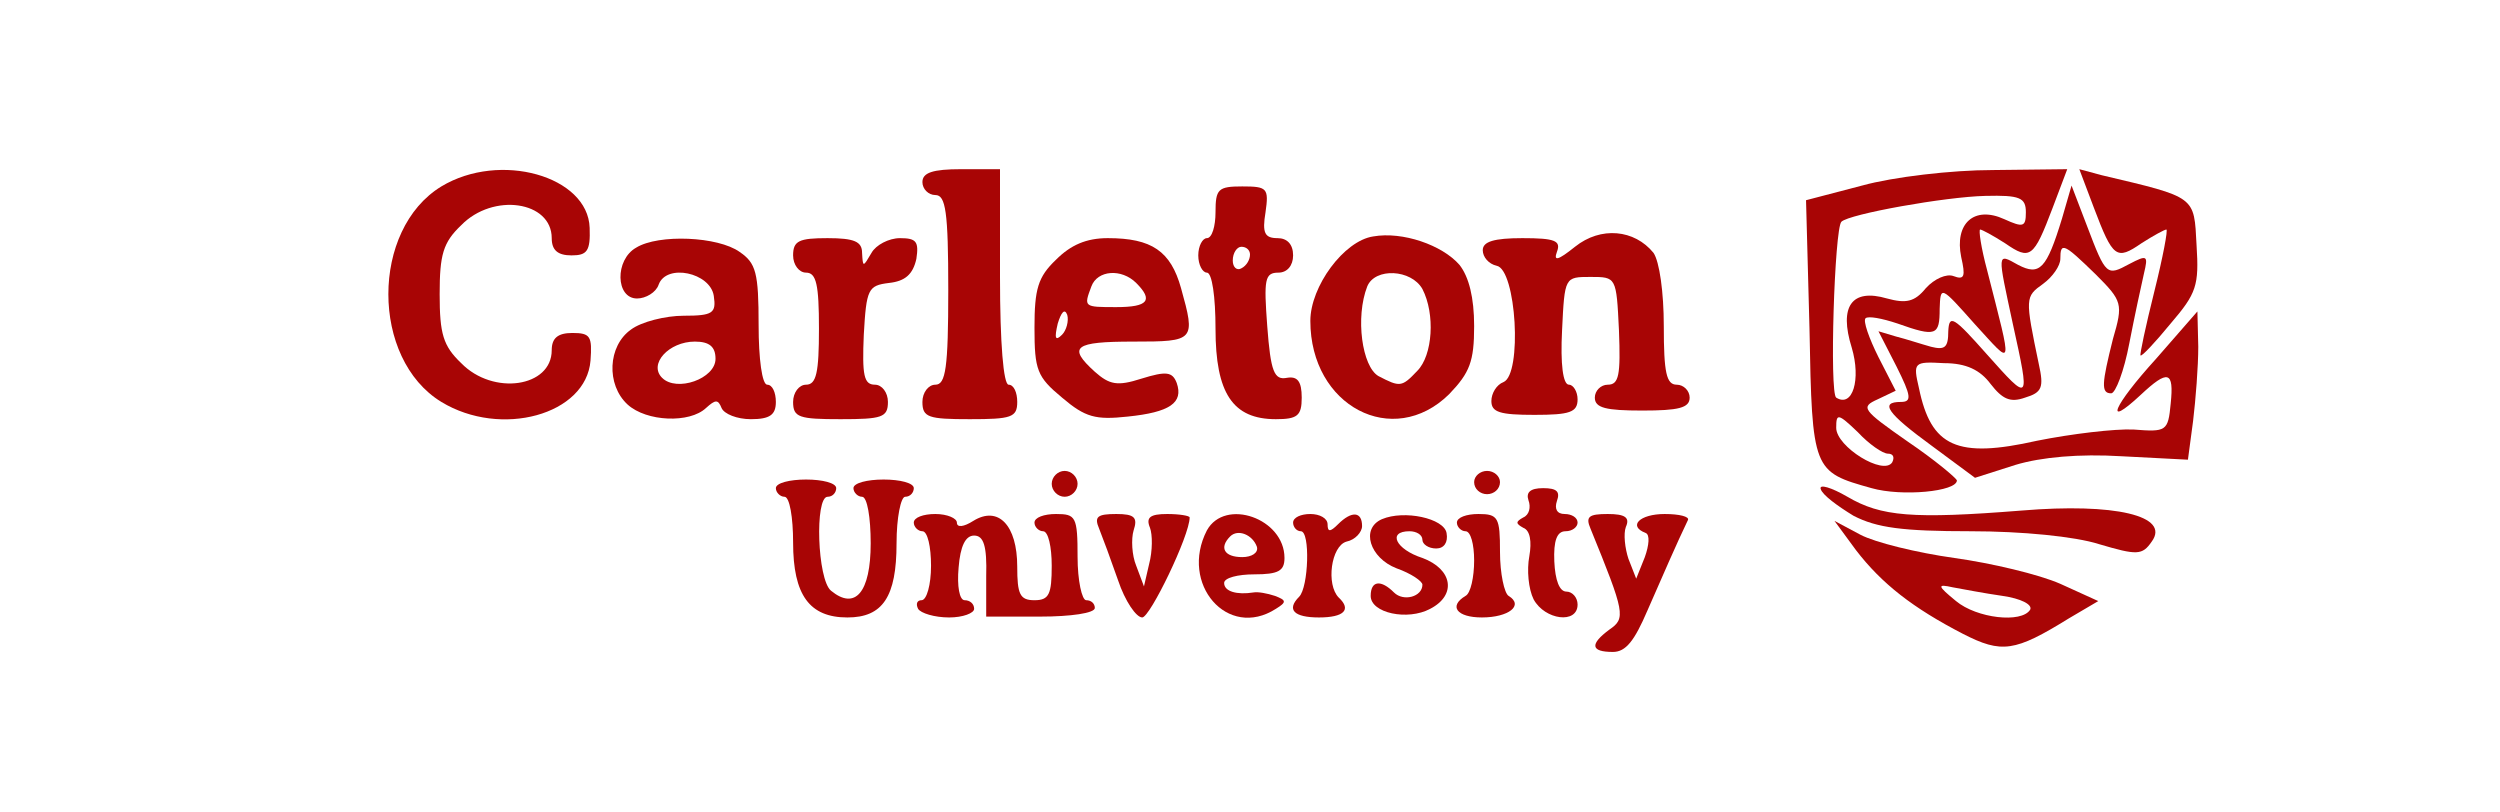  <svg version="1.0" xmlns="http://www.w3.org/2000/svg"  width="400" height="130" viewBox="0 0 290 75"  preserveAspectRatio="xMidYMid meet">  <g transform="translate(0,75) scale(0.1,-0.1)" fill="#a80505" stroke="none"> <path d="M512 630 c-82 -50 -82 -200 0 -250 69 -42 168 -15 173 48 2 28 0 32 -21 32 -17 0 -24 -6 -24 -20 0 -43 -68 -53 -105 -15 -21 20 -25 34 -25 80 0 46 4 60 25 80 37 38 105 28 105 -15 0 -14 7 -20 23 -20 18 0 22 5 21 32 -2 60 -104 89 -172 48z"/> <path d="M1070 635 c0 -8 7 -15 15 -15 12 0 15 -19 15 -110 0 -91 -3 -110 -15 -110 -8 0 -15 -9 -15 -20 0 -18 7 -20 55 -20 48 0 55 2 55 20 0 11 -4 20 -10 20 -6 0 -10 48 -10 125 l0 125 -45 0 c-33 0 -45 -4 -45 -15z"/> <path d="M2160 631 l-65 -17 4 -149 c3 -165 4 -166 72 -185 35 -10 99 -4 99 9 -1 3 -26 24 -57 45 -53 37 -55 40 -35 49 l21 10 -20 39 c-11 22 -18 42 -15 45 3 3 19 0 37 -6 45 -16 49 -14 49 17 1 27 1 27 41 -18 45 -49 44 -55 14 63 -7 26 -10 47 -8 47 2 0 15 -7 29 -16 29 -20 33 -17 55 41 l17 45 -86 -1 c-48 0 -116 -8 -152 -18z m190 -31 c0 -17 -3 -18 -25 -8 -35 16 -58 -5 -50 -44 5 -22 4 -27 -9 -22 -8 3 -22 -3 -32 -14 -13 -16 -23 -18 -45 -12 -41 12 -56 -9 -41 -57 11 -37 1 -70 -18 -58 -8 5 -2 196 6 204 9 9 121 29 167 30 40 1 47 -2 47 -19z m-160 -280 c6 0 8 -4 5 -10 -10 -16 -65 18 -65 40 0 17 2 17 25 -5 13 -14 29 -25 35 -25z"/> <path d="M2429 605 c22 -58 26 -61 55 -41 14 9 27 16 29 16 2 0 -4 -32 -14 -72 -10 -40 -17 -73 -16 -74 1 -2 17 15 35 37 30 35 33 44 30 91 -3 57 0 55 -110 81 l-26 7 17 -45z"/> <path d="M1410 600 c0 -16 -4 -30 -10 -30 -5 0 -10 -9 -10 -20 0 -11 5 -20 10 -20 6 0 10 -28 10 -65 0 -75 20 -105 70 -105 25 0 30 4 30 25 0 19 -5 25 -17 23 -15 -3 -19 7 -23 60 -4 54 -3 62 13 62 10 0 17 8 17 20 0 13 -7 20 -18 20 -15 0 -18 6 -14 30 4 28 2 30 -27 30 -28 0 -31 -3 -31 -30z m40 -49 c0 -6 -4 -13 -10 -16 -5 -3 -10 1 -10 9 0 9 5 16 10 16 6 0 10 -4 10 -9z"/> <path d="M2392 593 c-18 -59 -26 -67 -51 -54 -25 14 -24 15 -6 -69 20 -91 20 -91 -30 -35 -39 44 -44 47 -45 27 0 -19 -4 -22 -20 -18 -11 3 -29 9 -41 12 l-20 6 21 -41 c17 -34 18 -41 5 -41 -25 0 -16 -13 36 -51 l50 -37 47 15 c30 9 74 13 123 10 l77 -4 6 45 c3 25 6 63 6 86 l-1 41 -48 -55 c-50 -55 -61 -82 -18 -42 32 30 39 28 35 -10 -3 -32 -5 -33 -43 -30 -22 1 -72 -5 -112 -13 -93 -21 -123 -7 -137 61 -7 30 -6 31 29 29 26 0 42 -8 54 -24 14 -18 23 -22 40 -16 20 6 22 12 16 39 -16 77 -16 78 5 93 11 8 20 21 20 29 0 20 4 18 41 -18 31 -31 32 -34 20 -75 -13 -52 -14 -63 -2 -63 5 0 15 26 21 58 6 31 14 68 17 81 5 21 4 22 -17 11 -26 -14 -27 -14 -49 44 l-18 47 -11 -38z"/> <path d="M1593 572 c-34 -5 -73 -58 -73 -98 0 -99 96 -149 161 -85 24 25 29 38 29 79 0 33 -6 57 -17 71 -20 23 -66 39 -100 33z m57 -61 c15 -29 12 -77 -6 -95 -18 -19 -20 -19 -45 -6 -19 11 -27 68 -13 104 9 22 51 20 64 -3z"/> <path d="M1827 560 c-20 -16 -25 -17 -21 -6 5 13 -2 16 -40 16 -33 0 -46 -4 -46 -14 0 -8 7 -16 16 -18 23 -4 30 -126 8 -135 -8 -3 -14 -13 -14 -22 0 -13 10 -16 50 -16 41 0 50 3 50 18 0 9 -5 17 -10 17 -7 0 -10 24 -8 63 3 62 3 62 33 62 30 0 30 0 33 -62 2 -52 0 -63 -13 -63 -8 0 -15 -7 -15 -15 0 -12 13 -15 55 -15 42 0 55 3 55 15 0 8 -7 15 -15 15 -12 0 -15 14 -15 68 0 39 -5 75 -12 85 -22 27 -61 31 -91 7z"/> <path d="M738 559 c-25 -14 -24 -59 1 -59 10 0 22 7 25 16 9 25 60 14 64 -13 3 -20 -1 -23 -35 -23 -21 0 -49 -7 -61 -16 -27 -19 -29 -64 -4 -87 22 -20 72 -22 91 -4 11 10 14 10 18 0 3 -7 18 -13 34 -13 22 0 29 5 29 20 0 11 -4 20 -10 20 -6 0 -10 30 -10 69 0 61 -3 72 -22 85 -25 18 -94 21 -120 5z m92 -129 c0 -23 -45 -39 -62 -22 -16 16 8 42 38 42 17 0 24 -6 24 -20z"/> <path d="M920 550 c0 -11 7 -20 15 -20 12 0 15 -14 15 -65 0 -51 -3 -65 -15 -65 -8 0 -15 -9 -15 -20 0 -18 7 -20 55 -20 48 0 55 2 55 20 0 11 -7 20 -15 20 -13 0 -15 11 -13 58 3 53 5 57 29 60 19 2 28 10 32 28 3 20 0 24 -19 24 -13 0 -28 -8 -33 -17 -10 -17 -10 -17 -11 0 0 13 -9 17 -40 17 -33 0 -40 -3 -40 -20z"/> <path d="M1225 545 c-21 -20 -25 -34 -25 -79 0 -49 3 -57 32 -81 27 -23 39 -26 76 -22 49 5 65 16 57 39 -5 13 -12 14 -41 5 -28 -9 -37 -7 -54 8 -32 29 -24 35 45 35 71 0 72 1 55 62 -12 43 -34 58 -85 58 -25 0 -43 -8 -60 -25z m93 -27 c20 -20 14 -28 -23 -28 -38 0 -38 0 -29 24 7 19 35 21 52 4z m-86 -60 c-8 -8 -9 -4 -5 13 4 13 8 18 11 10 2 -7 -1 -18 -6 -23z"/> <path d="M1220 285 c0 -8 7 -15 15 -15 8 0 15 7 15 15 0 8 -7 15 -15 15 -8 0 -15 -7 -15 -15z"/> <path d="M1710 287 c0 -8 7 -14 15 -14 8 0 15 6 15 14 0 7 -7 13 -15 13 -8 0 -15 -6 -15 -13z"/> <path d="M900 280 c0 -5 5 -10 10 -10 6 0 10 -24 10 -53 0 -61 19 -87 63 -87 41 0 57 24 57 86 0 30 5 54 10 54 6 0 10 5 10 10 0 6 -16 10 -35 10 -19 0 -35 -4 -35 -10 0 -5 5 -10 10 -10 6 0 10 -24 10 -54 0 -57 -18 -78 -46 -55 -16 13 -19 109 -4 109 6 0 10 5 10 10 0 6 -16 10 -35 10 -19 0 -35 -4 -35 -10z"/> <path d="M2112 279 c2 -7 20 -20 38 -31 27 -14 57 -18 136 -18 59 0 121 -6 149 -15 44 -13 50 -13 61 3 22 30 -43 45 -151 36 -126 -10 -163 -7 -202 16 -19 11 -33 15 -31 9z"/> <path d="M1773 266 c3 -8 1 -17 -6 -20 -9 -5 -9 -7 0 -12 8 -3 10 -16 7 -33 -3 -16 -1 -38 5 -50 13 -24 51 -29 51 -6 0 8 -6 15 -13 15 -8 0 -13 13 -14 35 -1 24 3 35 13 35 8 0 14 5 14 10 0 6 -7 10 -15 10 -9 0 -12 6 -9 15 4 11 0 15 -16 15 -15 0 -20 -5 -17 -14z"/> <path d="M1060 240 c0 -5 5 -10 10 -10 6 0 10 -18 10 -40 0 -22 -5 -40 -11 -40 -5 0 -7 -4 -4 -10 3 -5 19 -10 36 -10 16 0 29 5 29 10 0 6 -5 10 -11 10 -6 0 -9 16 -7 38 2 25 8 37 18 37 11 0 15 -12 14 -47 l0 -47 63 0 c35 0 63 4 63 10 0 5 -4 9 -10 9 -5 0 -10 23 -10 50 0 47 -2 50 -25 50 -14 0 -25 -4 -25 -10 0 -5 5 -10 10 -10 6 0 10 -18 10 -40 0 -33 -3 -40 -20 -40 -17 0 -20 7 -20 39 0 48 -22 71 -51 53 -11 -7 -19 -8 -19 -2 0 5 -11 10 -25 10 -14 0 -25 -4 -25 -10z"/> <path d="M1275 233 c4 -10 14 -37 22 -60 8 -24 21 -43 28 -43 9 0 55 95 55 116 0 2 -12 4 -26 4 -20 0 -25 -4 -20 -16 3 -8 3 -27 -1 -42 l-6 -26 -9 24 c-5 12 -6 31 -3 41 5 15 1 19 -20 19 -22 0 -26 -3 -20 -17z"/> <path d="M1400 231 c-32 -62 24 -127 80 -91 13 8 12 10 -1 15 -9 3 -20 5 -25 4 -19 -3 -34 1 -34 11 0 6 16 10 35 10 28 0 35 4 35 19 0 46 -69 70 -90 32z m58 -19 c2 -7 -6 -12 -17 -12 -21 0 -27 11 -14 24 9 9 26 2 31 -12z"/> <path d="M1500 240 c0 -5 4 -10 9 -10 11 0 9 -65 -2 -76 -15 -15 -6 -24 23 -24 29 0 38 9 23 23 -15 15 -9 60 9 65 10 2 18 11 18 18 0 17 -12 18 -28 2 -9 -9 -12 -9 -12 0 0 7 -9 12 -20 12 -11 0 -20 -4 -20 -10z"/> <path d="M1603 244 c-25 -11 -14 -45 17 -57 17 -6 30 -15 30 -19 0 -14 -22 -20 -33 -9 -15 15 -27 14 -27 -4 0 -20 43 -29 69 -15 31 16 26 46 -9 59 -31 10 -41 31 -15 31 8 0 15 -4 15 -10 0 -5 7 -10 16 -10 9 0 14 7 12 18 -3 17 -49 27 -75 16z"/> <path d="M1690 240 c0 -5 5 -10 10 -10 6 0 10 -15 10 -34 0 -19 -4 -38 -10 -41 -20 -12 -10 -25 19 -25 31 0 49 14 31 25 -5 3 -10 26 -10 51 0 40 -2 44 -25 44 -14 0 -25 -4 -25 -10z"/> <path d="M1845 233 c40 -98 41 -104 22 -117 -23 -17 -22 -26 4 -26 15 0 25 13 40 48 18 41 34 78 47 105 2 4 -10 7 -27 7 -29 0 -43 -14 -22 -22 5 -2 4 -14 -1 -28 l-10 -25 -9 23 c-4 12 -6 29 -3 37 5 11 -1 15 -21 15 -22 0 -26 -3 -20 -17z"/> <path d="M2153 208 c30 -39 66 -67 124 -97 45 -23 60 -21 123 18 l34 20 -44 20 c-25 11 -80 24 -123 30 -43 6 -92 18 -109 27 l-30 16 25 -34z m170 -53 c21 -3 35 -10 32 -16 -10 -16 -62 -10 -86 10 -22 18 -22 20 -4 16 11 -2 37 -7 58 -10z"/> 
 </g> </svg> 